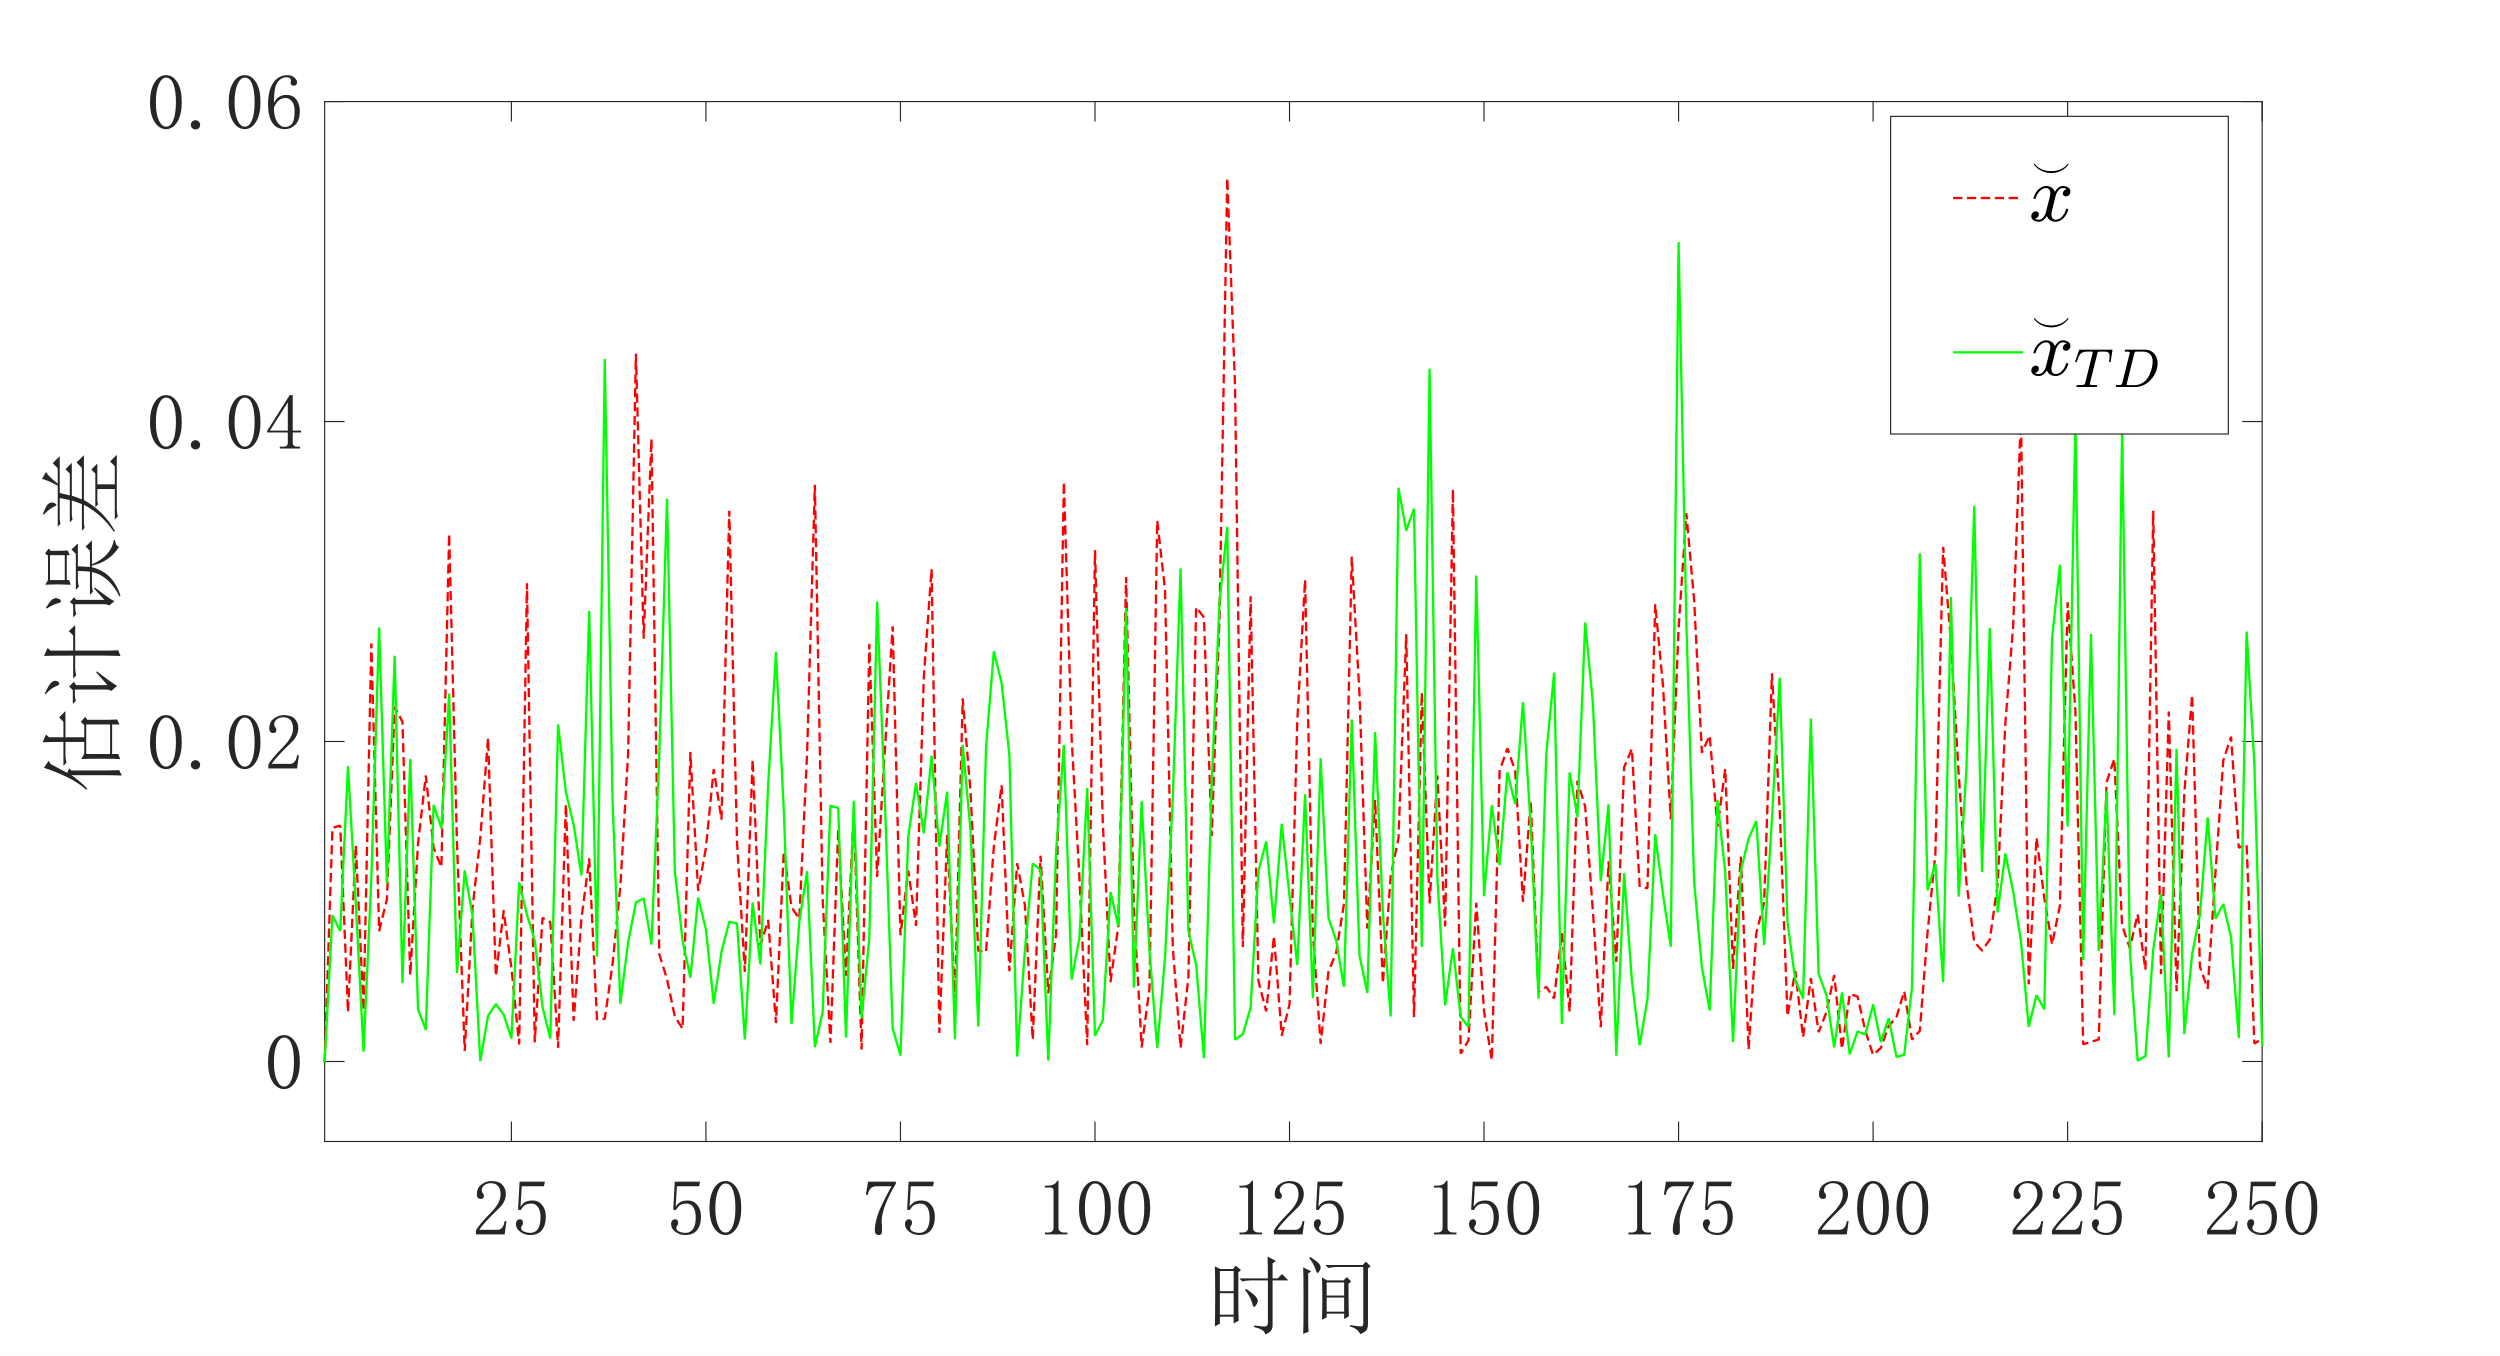 <?xml version="1.0"?>
<!DOCTYPE svg PUBLIC '-//W3C//DTD SVG 1.0//EN'
          'http://www.w3.org/TR/2001/REC-SVG-20010904/DTD/svg10.dtd'>
<svg xmlns:xlink="http://www.w3.org/1999/xlink" style="fill-opacity:1; color-rendering:auto; color-interpolation:auto; text-rendering:auto; stroke:black; stroke-linecap:square; stroke-miterlimit:10; shape-rendering:auto; stroke-opacity:1; fill:black; stroke-dasharray:none; font-weight:normal; stroke-width:1; font-family:'Dialog'; font-style:normal; stroke-linejoin:miter; font-size:12px; stroke-dashoffset:0; image-rendering:auto;" width="2880" height="1562" xmlns="http://www.w3.org/2000/svg"
><rect width="100%" height="100%" fill="#333333" stroke="none"/><!--Generated by the Batik Graphics2D SVG Generator--><defs id="genericDefs"
  /><g
  ><defs id="defs1"
    ><clipPath clipPathUnits="userSpaceOnUse" id="clipPath1"
      ><path d="M0 0 L2880 0 L2880 1562 L0 1562 L0 0 Z"
      /></clipPath
    ></defs
    ><g style="fill:white; stroke:white;"
    ><rect x="0" y="0" width="2880" style="clip-path:url(#clipPath1); stroke:none;" height="1562"
    /></g
    ><g style="fill:white; text-rendering:optimizeSpeed; color-rendering:optimizeSpeed; image-rendering:optimizeSpeed; shape-rendering:crispEdges; stroke:white; color-interpolation:sRGB;"
    ><rect x="0" width="2880" height="1562" y="0" style="stroke:none;"
      /><path style="stroke:none;" d="M374 1315 L2606 1315 L2606 117 L374 117 Z"
    /></g
    ><g style="fill:rgb(38,38,38); text-rendering:geometricPrecision; image-rendering:optimizeQuality; color-rendering:optimizeQuality; stroke-linejoin:round; stroke:rgb(38,38,38); color-interpolation:linearRGB; stroke-width:1.333;"
    ><line y2="1315" style="fill:none;" x1="374" x2="2606" y1="1315"
      /><line y2="117" style="fill:none;" x1="374" x2="2606" y1="117"
      /><line y2="1292.68" style="fill:none;" x1="589.133" x2="589.133" y1="1315"
      /><line y2="1292.68" style="fill:none;" x1="813.229" x2="813.229" y1="1315"
      /><line y2="1292.68" style="fill:none;" x1="1037.325" x2="1037.325" y1="1315"
      /><line y2="1292.68" style="fill:none;" x1="1261.422" x2="1261.422" y1="1315"
      /><line y2="1292.68" style="fill:none;" x1="1485.518" x2="1485.518" y1="1315"
      /><line y2="1292.68" style="fill:none;" x1="1709.614" x2="1709.614" y1="1315"
      /><line y2="1292.68" style="fill:none;" x1="1933.711" x2="1933.711" y1="1315"
      /><line y2="1292.68" style="fill:none;" x1="2157.807" x2="2157.807" y1="1315"
      /><line y2="1292.68" style="fill:none;" x1="2381.904" x2="2381.904" y1="1315"
      /><line y2="1292.68" style="fill:none;" x1="2606" x2="2606" y1="1315"
      /><line y2="139.32" style="fill:none;" x1="589.133" x2="589.133" y1="117"
      /><line y2="139.32" style="fill:none;" x1="813.229" x2="813.229" y1="117"
      /><line y2="139.32" style="fill:none;" x1="1037.325" x2="1037.325" y1="117"
      /><line y2="139.32" style="fill:none;" x1="1261.422" x2="1261.422" y1="117"
      /><line y2="139.32" style="fill:none;" x1="1485.518" x2="1485.518" y1="117"
      /><line y2="139.32" style="fill:none;" x1="1709.614" x2="1709.614" y1="117"
      /><line y2="139.32" style="fill:none;" x1="1933.711" x2="1933.711" y1="117"
      /><line y2="139.32" style="fill:none;" x1="2157.807" x2="2157.807" y1="117"
      /><line y2="139.32" style="fill:none;" x1="2381.904" x2="2381.904" y1="117"
      /><line y2="139.32" style="fill:none;" x1="2606" x2="2606" y1="117"
    /></g
    ><g transform="translate(589.133,1338.467)" style="font-size:90.667px; fill:rgb(38,38,38); text-rendering:geometricPrecision; image-rendering:optimizeQuality; color-rendering:optimizeQuality; font-family:'宋体'; stroke:rgb(38,38,38); color-interpolation:linearRGB;"
    ><path style="stroke:none;" d="M-12.438 37.719 Q-12.438 31.328 -15.281 27.945 Q-18.125 24.562 -23.812 24.562 Q-28.078 24.562 -31.102 26.875 Q-34.125 29.188 -34.125 32.75 Q-34.125 34.875 -32.703 36.297 Q-31.641 37.719 -31.641 39.141 Q-31.641 40.922 -32.523 41.812 Q-33.406 42.703 -35.188 42.703 Q-37.328 42.703 -38.57 41.453 Q-39.812 40.203 -39.812 37.359 Q-39.812 29.906 -34.477 25.992 Q-29.141 22.078 -23.109 22.078 Q-14.578 22.078 -10.484 26.344 Q-6.391 30.609 -6.391 37.016 Q-6.391 41.281 -8.352 45.547 Q-10.312 49.812 -14.578 53.719 Q-24.875 63.672 -30.391 69.891 Q-35.906 76.109 -36.969 78.25 L-16 78.25 Q-12.797 78.25 -10.664 75.758 Q-8.531 73.266 -7.812 68.297 L-5.688 68.297 L-7.812 83.578 L-40.875 83.578 L-40.875 78.953 Q-39.094 75.75 -35.008 70.773 Q-30.922 65.797 -24.172 59.047 Q-18.125 53 -15.281 47.672 Q-12.438 42.344 -12.438 37.719 ZM24.363 44.469 Q31.113 44.469 35.379 49.625 Q39.645 54.781 39.645 63.312 Q39.645 72.906 35.199 78.594 Q30.754 84.281 21.52 84.281 Q15.113 84.281 10.137 80.555 Q5.16 76.828 5.16 71.484 Q5.16 69.359 6.41 67.758 Q7.66 66.156 9.785 66.156 Q11.926 66.156 12.637 67.578 Q13.348 69 13.348 70.062 Q13.348 72.203 12.27 73.266 Q11.207 74.688 11.207 76.109 Q11.207 78.953 14.582 80.375 Q17.957 81.797 21.879 81.797 Q27.566 81.797 30.582 77.18 Q33.598 72.562 33.598 64.031 Q33.598 56.922 30.934 52.477 Q28.27 48.031 22.941 48.031 Q19.035 48.031 16.191 49.453 Q13.348 50.875 10.848 55.5 L7.66 55.141 L9.426 22.797 L38.582 22.797 L37.52 28.125 L11.926 28.125 L10.504 51.578 Q14.051 46.609 17.426 45.539 Q20.801 44.469 24.363 44.469 Z"
    /></g
    ><g transform="translate(813.229,1338.467)" style="font-size:90.667px; fill:rgb(38,38,38); text-rendering:geometricPrecision; image-rendering:optimizeQuality; color-rendering:optimizeQuality; font-family:'宋体'; stroke:rgb(38,38,38); color-interpolation:linearRGB;"
    ><path style="stroke:none;" d="M-20.969 44.469 Q-14.219 44.469 -9.953 49.625 Q-5.688 54.781 -5.688 63.312 Q-5.688 72.906 -10.133 78.594 Q-14.578 84.281 -23.812 84.281 Q-30.219 84.281 -35.195 80.555 Q-40.172 76.828 -40.172 71.484 Q-40.172 69.359 -38.922 67.758 Q-37.672 66.156 -35.547 66.156 Q-33.406 66.156 -32.695 67.578 Q-31.984 69 -31.984 70.062 Q-31.984 72.203 -33.062 73.266 Q-34.125 74.688 -34.125 76.109 Q-34.125 78.953 -30.75 80.375 Q-27.375 81.797 -23.453 81.797 Q-17.766 81.797 -14.75 77.18 Q-11.734 72.562 -11.734 64.031 Q-11.734 56.922 -14.398 52.477 Q-17.062 48.031 -22.391 48.031 Q-26.297 48.031 -29.141 49.453 Q-31.984 50.875 -34.484 55.5 L-37.672 55.141 L-35.906 22.797 L-6.75 22.797 L-7.812 28.125 L-33.406 28.125 L-34.828 51.578 Q-31.281 46.609 -27.906 45.539 Q-24.531 44.469 -20.969 44.469 ZM22.582 24.922 Q17.613 24.922 14.23 32.562 Q10.848 40.203 10.848 53 Q10.848 66.516 14.23 73.977 Q17.613 81.438 22.582 81.438 Q27.91 81.438 30.934 73.977 Q33.957 66.516 33.957 53 Q33.957 40.203 31.113 32.562 Q28.27 24.922 22.582 24.922 ZM22.582 84.281 Q14.77 84.281 9.434 76.109 Q4.098 67.938 4.098 53 Q4.098 39.141 9.254 30.609 Q14.41 22.078 22.582 22.078 Q30.41 22.078 35.559 30.258 Q40.707 38.438 40.707 53 Q40.707 67.578 35.559 75.93 Q30.41 84.281 22.582 84.281 Z"
    /></g
    ><g transform="translate(1037.325,1338.467)" style="font-size:90.667px; fill:rgb(38,38,38); text-rendering:geometricPrecision; image-rendering:optimizeQuality; color-rendering:optimizeQuality; font-family:'宋体'; stroke:rgb(38,38,38); color-interpolation:linearRGB;"
    ><path style="stroke:none;" d="M-5.328 25.281 Q-12.797 37.359 -17.242 48.914 Q-21.688 60.469 -21.688 69 Q-21.688 70.422 -21.328 72.906 Q-21.328 75.75 -21.328 79.312 Q-21.328 82.156 -22.219 83.219 Q-23.109 84.281 -25.234 84.281 Q-27.016 84.281 -28.258 83.039 Q-29.5 81.797 -29.5 78.594 Q-29.5 71.844 -26.477 61.891 Q-23.453 51.938 -10.312 28.125 L-28.078 28.125 Q-31.984 28.125 -34.297 30.609 Q-36.609 33.094 -37.672 38.078 L-39.812 37.719 L-37.328 22.797 L-5.328 22.797 L-5.328 25.281 ZM24.363 44.469 Q31.113 44.469 35.379 49.625 Q39.645 54.781 39.645 63.312 Q39.645 72.906 35.199 78.594 Q30.754 84.281 21.52 84.281 Q15.113 84.281 10.137 80.555 Q5.16 76.828 5.16 71.484 Q5.16 69.359 6.41 67.758 Q7.66 66.156 9.785 66.156 Q11.926 66.156 12.637 67.578 Q13.348 69 13.348 70.062 Q13.348 72.203 12.27 73.266 Q11.207 74.688 11.207 76.109 Q11.207 78.953 14.582 80.375 Q17.957 81.797 21.879 81.797 Q27.566 81.797 30.582 77.18 Q33.598 72.562 33.598 64.031 Q33.598 56.922 30.934 52.477 Q28.27 48.031 22.941 48.031 Q19.035 48.031 16.191 49.453 Q13.348 50.875 10.848 55.5 L7.66 55.141 L9.426 22.797 L38.582 22.797 L37.52 28.125 L11.926 28.125 L10.504 51.578 Q14.051 46.609 17.426 45.539 Q20.801 44.469 24.363 44.469 Z"
    /></g
    ><g transform="translate(1261.422,1338.467)" style="font-size:90.667px; fill:rgb(38,38,38); text-rendering:geometricPrecision; image-rendering:optimizeQuality; color-rendering:optimizeQuality; font-family:'宋体'; stroke:rgb(38,38,38); color-interpolation:linearRGB;"
    ><path style="stroke:none;" d="M-42.047 21.719 L-42.047 75.75 Q-42.047 78.594 -40.273 80.016 Q-38.5 81.438 -35.297 81.438 L-31.734 81.438 L-31.734 83.578 L-57.688 83.578 L-57.688 81.438 L-54.484 81.438 Q-50.938 81.438 -49.336 80.016 Q-47.734 78.594 -47.734 75.75 L-47.734 32.75 Q-47.734 31.328 -48.625 30.438 Q-49.516 29.547 -51.297 29.547 L-57.688 29.547 L-57.688 27.406 L-54.484 27.406 Q-50.219 27.406 -47.555 25.984 Q-44.891 24.562 -43.469 21.719 L-42.047 21.719 ZM0.082 24.922 Q-4.887 24.922 -8.27 32.562 Q-11.652 40.203 -11.652 53 Q-11.652 66.516 -8.27 73.977 Q-4.887 81.438 0.082 81.438 Q5.41 81.438 8.434 73.977 Q11.457 66.516 11.457 53 Q11.457 40.203 8.613 32.562 Q5.769 24.922 0.082 24.922 ZM0.082 84.281 Q-7.731 84.281 -13.066 76.109 Q-18.402 67.938 -18.402 53 Q-18.402 39.141 -13.246 30.609 Q-8.09 22.078 0.082 22.078 Q7.91 22.078 13.059 30.258 Q18.207 38.438 18.207 53 Q18.207 67.578 13.059 75.93 Q7.91 84.281 0.082 84.281 ZM45.414 24.922 Q40.445 24.922 37.062 32.562 Q33.68 40.203 33.68 53 Q33.68 66.516 37.062 73.977 Q40.445 81.438 45.414 81.438 Q50.742 81.438 53.766 73.977 Q56.789 66.516 56.789 53 Q56.789 40.203 53.945 32.562 Q51.102 24.922 45.414 24.922 ZM45.414 84.281 Q37.602 84.281 32.266 76.109 Q26.93 67.938 26.93 53 Q26.93 39.141 32.086 30.609 Q37.242 22.078 45.414 22.078 Q53.242 22.078 58.391 30.258 Q63.539 38.438 63.539 53 Q63.539 67.578 58.391 75.93 Q53.242 84.281 45.414 84.281 Z"
    /></g
    ><g transform="translate(1485.518,1338.467)" style="font-size:90.667px; fill:rgb(38,38,38); text-rendering:geometricPrecision; image-rendering:optimizeQuality; color-rendering:optimizeQuality; font-family:'宋体'; stroke:rgb(38,38,38); color-interpolation:linearRGB;"
    ><path style="stroke:none;" d="M-42.047 21.719 L-42.047 75.75 Q-42.047 78.594 -40.273 80.016 Q-38.5 81.438 -35.297 81.438 L-31.734 81.438 L-31.734 83.578 L-57.688 83.578 L-57.688 81.438 L-54.484 81.438 Q-50.938 81.438 -49.336 80.016 Q-47.734 78.594 -47.734 75.75 L-47.734 32.75 Q-47.734 31.328 -48.625 30.438 Q-49.516 29.547 -51.297 29.547 L-57.688 29.547 L-57.688 27.406 L-54.484 27.406 Q-50.219 27.406 -47.555 25.984 Q-44.891 24.562 -43.469 21.719 L-42.047 21.719 ZM10.395 37.719 Q10.395 31.328 7.551 27.945 Q4.707 24.562 -0.981 24.562 Q-5.246 24.562 -8.27 26.875 Q-11.293 29.188 -11.293 32.75 Q-11.293 34.875 -9.871 36.297 Q-8.809 37.719 -8.809 39.141 Q-8.809 40.922 -9.691 41.812 Q-10.574 42.703 -12.355 42.703 Q-14.496 42.703 -15.738 41.453 Q-16.98 40.203 -16.98 37.359 Q-16.98 29.906 -11.645 25.992 Q-6.309 22.078 -0.277 22.078 Q8.254 22.078 12.348 26.344 Q16.441 30.609 16.441 37.016 Q16.441 41.281 14.48 45.547 Q12.52 49.812 8.254 53.719 Q-2.043 63.672 -7.559 69.891 Q-13.074 76.109 -14.137 78.25 L6.832 78.25 Q10.035 78.25 12.168 75.758 Q14.301 73.266 15.02 68.297 L17.145 68.297 L15.02 83.578 L-18.043 83.578 L-18.043 78.953 Q-16.262 75.75 -12.176 70.773 Q-8.09 65.797 -1.34 59.047 Q4.707 53 7.551 47.672 Q10.395 42.344 10.395 37.719 ZM47.195 44.469 Q53.945 44.469 58.211 49.625 Q62.477 54.781 62.477 63.312 Q62.477 72.906 58.031 78.594 Q53.586 84.281 44.352 84.281 Q37.945 84.281 32.969 80.555 Q27.992 76.828 27.992 71.484 Q27.992 69.359 29.242 67.758 Q30.492 66.156 32.617 66.156 Q34.758 66.156 35.469 67.578 Q36.18 69 36.18 70.062 Q36.18 72.203 35.102 73.266 Q34.039 74.688 34.039 76.109 Q34.039 78.953 37.414 80.375 Q40.789 81.797 44.711 81.797 Q50.398 81.797 53.414 77.18 Q56.43 72.562 56.43 64.031 Q56.43 56.922 53.766 52.477 Q51.102 48.031 45.773 48.031 Q41.867 48.031 39.023 49.453 Q36.18 50.875 33.68 55.5 L30.492 55.141 L32.258 22.797 L61.414 22.797 L60.352 28.125 L34.758 28.125 L33.336 51.578 Q36.883 46.609 40.258 45.539 Q43.633 44.469 47.195 44.469 Z"
    /></g
    ><g transform="translate(1709.614,1338.467)" style="font-size:90.667px; fill:rgb(38,38,38); text-rendering:geometricPrecision; image-rendering:optimizeQuality; color-rendering:optimizeQuality; font-family:'宋体'; stroke:rgb(38,38,38); color-interpolation:linearRGB;"
    ><path style="stroke:none;" d="M-42.047 21.719 L-42.047 75.75 Q-42.047 78.594 -40.273 80.016 Q-38.5 81.438 -35.297 81.438 L-31.734 81.438 L-31.734 83.578 L-57.688 83.578 L-57.688 81.438 L-54.484 81.438 Q-50.938 81.438 -49.336 80.016 Q-47.734 78.594 -47.734 75.75 L-47.734 32.75 Q-47.734 31.328 -48.625 30.438 Q-49.516 29.547 -51.297 29.547 L-57.688 29.547 L-57.688 27.406 L-54.484 27.406 Q-50.219 27.406 -47.555 25.984 Q-44.891 24.562 -43.469 21.719 L-42.047 21.719 ZM1.863 44.469 Q8.613 44.469 12.879 49.625 Q17.145 54.781 17.145 63.312 Q17.145 72.906 12.699 78.594 Q8.254 84.281 -0.981 84.281 Q-7.387 84.281 -12.363 80.555 Q-17.34 76.828 -17.34 71.484 Q-17.34 69.359 -16.09 67.758 Q-14.84 66.156 -12.715 66.156 Q-10.574 66.156 -9.863 67.578 Q-9.152 69 -9.152 70.062 Q-9.152 72.203 -10.23 73.266 Q-11.293 74.688 -11.293 76.109 Q-11.293 78.953 -7.918 80.375 Q-4.543 81.797 -0.621 81.797 Q5.066 81.797 8.082 77.18 Q11.098 72.562 11.098 64.031 Q11.098 56.922 8.434 52.477 Q5.769 48.031 0.441 48.031 Q-3.465 48.031 -6.309 49.453 Q-9.152 50.875 -11.652 55.5 L-14.84 55.141 L-13.074 22.797 L16.082 22.797 L15.02 28.125 L-10.574 28.125 L-11.996 51.578 Q-8.449 46.609 -5.074 45.539 Q-1.699 44.469 1.863 44.469 ZM45.414 24.922 Q40.445 24.922 37.062 32.562 Q33.68 40.203 33.68 53 Q33.68 66.516 37.062 73.977 Q40.445 81.438 45.414 81.438 Q50.742 81.438 53.766 73.977 Q56.789 66.516 56.789 53 Q56.789 40.203 53.945 32.562 Q51.102 24.922 45.414 24.922 ZM45.414 84.281 Q37.602 84.281 32.266 76.109 Q26.93 67.938 26.93 53 Q26.93 39.141 32.086 30.609 Q37.242 22.078 45.414 22.078 Q53.242 22.078 58.391 30.258 Q63.539 38.438 63.539 53 Q63.539 67.578 58.391 75.93 Q53.242 84.281 45.414 84.281 Z"
    /></g
    ><g transform="translate(1933.711,1338.467)" style="font-size:90.667px; fill:rgb(38,38,38); text-rendering:geometricPrecision; image-rendering:optimizeQuality; color-rendering:optimizeQuality; font-family:'宋体'; stroke:rgb(38,38,38); color-interpolation:linearRGB;"
    ><path style="stroke:none;" d="M-42.047 21.719 L-42.047 75.75 Q-42.047 78.594 -40.273 80.016 Q-38.5 81.438 -35.297 81.438 L-31.734 81.438 L-31.734 83.578 L-57.688 83.578 L-57.688 81.438 L-54.484 81.438 Q-50.938 81.438 -49.336 80.016 Q-47.734 78.594 -47.734 75.75 L-47.734 32.75 Q-47.734 31.328 -48.625 30.438 Q-49.516 29.547 -51.297 29.547 L-57.688 29.547 L-57.688 27.406 L-54.484 27.406 Q-50.219 27.406 -47.555 25.984 Q-44.891 24.562 -43.469 21.719 L-42.047 21.719 ZM17.504 25.281 Q10.035 37.359 5.59 48.914 Q1.145 60.469 1.145 69 Q1.145 70.422 1.504 72.906 Q1.504 75.75 1.504 79.312 Q1.504 82.156 0.613 83.219 Q-0.277 84.281 -2.402 84.281 Q-4.184 84.281 -5.426 83.039 Q-6.668 81.797 -6.668 78.594 Q-6.668 71.844 -3.644 61.891 Q-0.621 51.938 12.52 28.125 L-5.246 28.125 Q-9.152 28.125 -11.465 30.609 Q-13.777 33.094 -14.84 38.078 L-16.98 37.719 L-14.496 22.797 L17.504 22.797 L17.504 25.281 ZM47.195 44.469 Q53.945 44.469 58.211 49.625 Q62.477 54.781 62.477 63.312 Q62.477 72.906 58.031 78.594 Q53.586 84.281 44.352 84.281 Q37.945 84.281 32.969 80.555 Q27.992 76.828 27.992 71.484 Q27.992 69.359 29.242 67.758 Q30.492 66.156 32.617 66.156 Q34.758 66.156 35.469 67.578 Q36.18 69 36.18 70.062 Q36.18 72.203 35.102 73.266 Q34.039 74.688 34.039 76.109 Q34.039 78.953 37.414 80.375 Q40.789 81.797 44.711 81.797 Q50.398 81.797 53.414 77.18 Q56.43 72.562 56.43 64.031 Q56.43 56.922 53.766 52.477 Q51.102 48.031 45.773 48.031 Q41.867 48.031 39.023 49.453 Q36.18 50.875 33.68 55.5 L30.492 55.141 L32.258 22.797 L61.414 22.797 L60.352 28.125 L34.758 28.125 L33.336 51.578 Q36.883 46.609 40.258 45.539 Q43.633 44.469 47.195 44.469 Z"
    /></g
    ><g transform="translate(2157.807,1338.467)" style="font-size:90.667px; fill:rgb(38,38,38); text-rendering:geometricPrecision; image-rendering:optimizeQuality; color-rendering:optimizeQuality; font-family:'宋体'; stroke:rgb(38,38,38); color-interpolation:linearRGB;"
    ><path style="stroke:none;" d="M-34.938 37.719 Q-34.938 31.328 -37.781 27.945 Q-40.625 24.562 -46.312 24.562 Q-50.578 24.562 -53.602 26.875 Q-56.625 29.188 -56.625 32.75 Q-56.625 34.875 -55.203 36.297 Q-54.141 37.719 -54.141 39.141 Q-54.141 40.922 -55.023 41.812 Q-55.906 42.703 -57.688 42.703 Q-59.828 42.703 -61.07 41.453 Q-62.312 40.203 -62.312 37.359 Q-62.312 29.906 -56.977 25.992 Q-51.641 22.078 -45.609 22.078 Q-37.078 22.078 -32.984 26.344 Q-28.891 30.609 -28.891 37.016 Q-28.891 41.281 -30.852 45.547 Q-32.812 49.812 -37.078 53.719 Q-47.375 63.672 -52.891 69.891 Q-58.406 76.109 -59.469 78.25 L-38.5 78.25 Q-35.297 78.25 -33.164 75.758 Q-31.031 73.266 -30.312 68.297 L-28.188 68.297 L-30.312 83.578 L-63.375 83.578 L-63.375 78.953 Q-61.594 75.75 -57.508 70.773 Q-53.422 65.797 -46.672 59.047 Q-40.625 53 -37.781 47.672 Q-34.938 42.344 -34.938 37.719 ZM0.082 24.922 Q-4.887 24.922 -8.27 32.562 Q-11.652 40.203 -11.652 53 Q-11.652 66.516 -8.27 73.977 Q-4.887 81.438 0.082 81.438 Q5.41 81.438 8.434 73.977 Q11.457 66.516 11.457 53 Q11.457 40.203 8.613 32.562 Q5.769 24.922 0.082 24.922 ZM0.082 84.281 Q-7.731 84.281 -13.066 76.109 Q-18.402 67.938 -18.402 53 Q-18.402 39.141 -13.246 30.609 Q-8.09 22.078 0.082 22.078 Q7.91 22.078 13.059 30.258 Q18.207 38.438 18.207 53 Q18.207 67.578 13.059 75.93 Q7.91 84.281 0.082 84.281 ZM45.414 24.922 Q40.445 24.922 37.062 32.562 Q33.68 40.203 33.68 53 Q33.68 66.516 37.062 73.977 Q40.445 81.438 45.414 81.438 Q50.742 81.438 53.766 73.977 Q56.789 66.516 56.789 53 Q56.789 40.203 53.945 32.562 Q51.102 24.922 45.414 24.922 ZM45.414 84.281 Q37.602 84.281 32.266 76.109 Q26.93 67.938 26.93 53 Q26.93 39.141 32.086 30.609 Q37.242 22.078 45.414 22.078 Q53.242 22.078 58.391 30.258 Q63.539 38.438 63.539 53 Q63.539 67.578 58.391 75.93 Q53.242 84.281 45.414 84.281 Z"
    /></g
    ><g transform="translate(2381.904,1338.467)" style="font-size:90.667px; fill:rgb(38,38,38); text-rendering:geometricPrecision; image-rendering:optimizeQuality; color-rendering:optimizeQuality; font-family:'宋体'; stroke:rgb(38,38,38); color-interpolation:linearRGB;"
    ><path style="stroke:none;" d="M-34.938 37.719 Q-34.938 31.328 -37.781 27.945 Q-40.625 24.562 -46.312 24.562 Q-50.578 24.562 -53.602 26.875 Q-56.625 29.188 -56.625 32.75 Q-56.625 34.875 -55.203 36.297 Q-54.141 37.719 -54.141 39.141 Q-54.141 40.922 -55.023 41.812 Q-55.906 42.703 -57.688 42.703 Q-59.828 42.703 -61.07 41.453 Q-62.312 40.203 -62.312 37.359 Q-62.312 29.906 -56.977 25.992 Q-51.641 22.078 -45.609 22.078 Q-37.078 22.078 -32.984 26.344 Q-28.891 30.609 -28.891 37.016 Q-28.891 41.281 -30.852 45.547 Q-32.812 49.812 -37.078 53.719 Q-47.375 63.672 -52.891 69.891 Q-58.406 76.109 -59.469 78.25 L-38.5 78.25 Q-35.297 78.25 -33.164 75.758 Q-31.031 73.266 -30.312 68.297 L-28.188 68.297 L-30.312 83.578 L-63.375 83.578 L-63.375 78.953 Q-61.594 75.75 -57.508 70.773 Q-53.422 65.797 -46.672 59.047 Q-40.625 53 -37.781 47.672 Q-34.938 42.344 -34.938 37.719 ZM10.395 37.719 Q10.395 31.328 7.551 27.945 Q4.707 24.562 -0.981 24.562 Q-5.246 24.562 -8.27 26.875 Q-11.293 29.188 -11.293 32.75 Q-11.293 34.875 -9.871 36.297 Q-8.809 37.719 -8.809 39.141 Q-8.809 40.922 -9.691 41.812 Q-10.574 42.703 -12.355 42.703 Q-14.496 42.703 -15.738 41.453 Q-16.98 40.203 -16.98 37.359 Q-16.98 29.906 -11.645 25.992 Q-6.309 22.078 -0.277 22.078 Q8.254 22.078 12.348 26.344 Q16.441 30.609 16.441 37.016 Q16.441 41.281 14.48 45.547 Q12.52 49.812 8.254 53.719 Q-2.043 63.672 -7.559 69.891 Q-13.074 76.109 -14.137 78.25 L6.832 78.25 Q10.035 78.25 12.168 75.758 Q14.301 73.266 15.02 68.297 L17.145 68.297 L15.02 83.578 L-18.043 83.578 L-18.043 78.953 Q-16.262 75.75 -12.176 70.773 Q-8.09 65.797 -1.34 59.047 Q4.707 53 7.551 47.672 Q10.395 42.344 10.395 37.719 ZM47.195 44.469 Q53.945 44.469 58.211 49.625 Q62.477 54.781 62.477 63.312 Q62.477 72.906 58.031 78.594 Q53.586 84.281 44.352 84.281 Q37.945 84.281 32.969 80.555 Q27.992 76.828 27.992 71.484 Q27.992 69.359 29.242 67.758 Q30.492 66.156 32.617 66.156 Q34.758 66.156 35.469 67.578 Q36.18 69 36.18 70.062 Q36.18 72.203 35.102 73.266 Q34.039 74.688 34.039 76.109 Q34.039 78.953 37.414 80.375 Q40.789 81.797 44.711 81.797 Q50.398 81.797 53.414 77.18 Q56.43 72.562 56.43 64.031 Q56.43 56.922 53.766 52.477 Q51.102 48.031 45.773 48.031 Q41.867 48.031 39.023 49.453 Q36.18 50.875 33.68 55.5 L30.492 55.141 L32.258 22.797 L61.414 22.797 L60.352 28.125 L34.758 28.125 L33.336 51.578 Q36.883 46.609 40.258 45.539 Q43.633 44.469 47.195 44.469 Z"
    /></g
    ><g transform="translate(2606,1338.467)" style="font-size:90.667px; fill:rgb(38,38,38); text-rendering:geometricPrecision; image-rendering:optimizeQuality; color-rendering:optimizeQuality; font-family:'宋体'; stroke:rgb(38,38,38); color-interpolation:linearRGB;"
    ><path style="stroke:none;" d="M-34.938 37.719 Q-34.938 31.328 -37.781 27.945 Q-40.625 24.562 -46.312 24.562 Q-50.578 24.562 -53.602 26.875 Q-56.625 29.188 -56.625 32.75 Q-56.625 34.875 -55.203 36.297 Q-54.141 37.719 -54.141 39.141 Q-54.141 40.922 -55.023 41.812 Q-55.906 42.703 -57.688 42.703 Q-59.828 42.703 -61.07 41.453 Q-62.312 40.203 -62.312 37.359 Q-62.312 29.906 -56.977 25.992 Q-51.641 22.078 -45.609 22.078 Q-37.078 22.078 -32.984 26.344 Q-28.891 30.609 -28.891 37.016 Q-28.891 41.281 -30.852 45.547 Q-32.812 49.812 -37.078 53.719 Q-47.375 63.672 -52.891 69.891 Q-58.406 76.109 -59.469 78.25 L-38.5 78.25 Q-35.297 78.25 -33.164 75.758 Q-31.031 73.266 -30.312 68.297 L-28.188 68.297 L-30.312 83.578 L-63.375 83.578 L-63.375 78.953 Q-61.594 75.75 -57.508 70.773 Q-53.422 65.797 -46.672 59.047 Q-40.625 53 -37.781 47.672 Q-34.938 42.344 -34.938 37.719 ZM1.863 44.469 Q8.613 44.469 12.879 49.625 Q17.145 54.781 17.145 63.312 Q17.145 72.906 12.699 78.594 Q8.254 84.281 -0.981 84.281 Q-7.387 84.281 -12.363 80.555 Q-17.34 76.828 -17.34 71.484 Q-17.34 69.359 -16.09 67.758 Q-14.84 66.156 -12.715 66.156 Q-10.574 66.156 -9.863 67.578 Q-9.152 69 -9.152 70.062 Q-9.152 72.203 -10.23 73.266 Q-11.293 74.688 -11.293 76.109 Q-11.293 78.953 -7.918 80.375 Q-4.543 81.797 -0.621 81.797 Q5.066 81.797 8.082 77.18 Q11.098 72.562 11.098 64.031 Q11.098 56.922 8.434 52.477 Q5.769 48.031 0.441 48.031 Q-3.465 48.031 -6.309 49.453 Q-9.152 50.875 -11.652 55.5 L-14.84 55.141 L-13.074 22.797 L16.082 22.797 L15.02 28.125 L-10.574 28.125 L-11.996 51.578 Q-8.449 46.609 -5.074 45.539 Q-1.699 44.469 1.863 44.469 ZM45.414 24.922 Q40.445 24.922 37.062 32.562 Q33.68 40.203 33.68 53 Q33.68 66.516 37.062 73.977 Q40.445 81.438 45.414 81.438 Q50.742 81.438 53.766 73.977 Q56.789 66.516 56.789 53 Q56.789 40.203 53.945 32.562 Q51.102 24.922 45.414 24.922 ZM45.414 84.281 Q37.602 84.281 32.266 76.109 Q26.93 67.938 26.93 53 Q26.93 39.141 32.086 30.609 Q37.242 22.078 45.414 22.078 Q53.242 22.078 58.391 30.258 Q63.539 38.438 63.539 53 Q63.539 67.578 58.391 75.93 Q53.242 84.281 45.414 84.281 Z"
    /></g
    ><g transform="translate(1490.001,1436.43)" style="font-size:98.667px; fill:rgb(38,38,38); text-rendering:geometricPrecision; image-rendering:optimizeQuality; color-rendering:optimizeQuality; font-family:'宋体'; stroke:rgb(38,38,38); color-interpolation:linearRGB;"
    ><path style="stroke:none;" d="M-29.391 36.312 Q-29.391 21.234 -29.781 11.172 L-20.109 16.203 L-23.969 18.906 L-23.969 36.312 L-18.172 36.312 L-13.141 31.281 L-5.797 38.625 L-23.969 38.625 L-23.969 90.453 Q-23.969 97.797 -32.484 100.891 Q-32.875 95.094 -45.25 92.391 L-45.25 90.453 Q-34.797 92 -32.094 91.609 Q-29.391 91.219 -29.391 86.969 L-29.391 38.625 L-49.5 38.625 Q-54.531 38.625 -58.781 39.797 L-62.266 36.312 L-29.391 36.312 ZM-54.531 48.297 Q-44.469 55.266 -42.727 57.969 Q-40.984 60.672 -40.984 62.219 Q-40.984 64.156 -42.727 66.672 Q-44.469 69.188 -45.25 69.188 Q-46.406 69.188 -47.562 64.547 Q-49.5 57.578 -55.688 49.453 L-54.531 48.297 ZM-84.688 27.797 L-84.688 51 L-68.828 51 L-68.828 27.797 L-84.688 27.797 ZM-84.688 53.328 L-84.688 78.078 L-68.828 78.078 L-68.828 53.328 L-84.688 53.328 ZM-63.422 61.062 Q-63.422 79.625 -63.031 85.031 L-68.828 88.125 L-68.828 80.391 L-84.688 80.391 L-84.688 88.516 L-90.484 91.609 Q-90.109 79.234 -90.109 54.484 Q-90.109 29.734 -90.484 22.391 L-84.297 25.484 L-69.609 25.484 L-66.516 21.609 L-60.328 26.641 L-63.422 29.344 L-63.422 61.062 ZM32.93 83.875 Q33.305 71.5 33.305 59.32 Q33.305 47.141 32.93 35.156 L38.727 38.625 L57.68 38.625 L61.539 34.766 L66.57 39.797 L63.477 42.5 Q63.477 68.016 63.867 80.016 L58.445 83.109 L58.445 76.922 L38.336 76.922 L38.336 81.172 L32.93 83.875 ZM38.336 40.953 L38.336 56.031 L58.445 56.031 L58.445 40.953 L38.336 40.953 ZM38.336 58.359 L38.336 74.594 L58.445 74.594 L58.445 58.359 L38.336 58.359 ZM19.383 11.562 Q28.289 17.359 29.836 19.68 Q31.383 22 31.383 23.547 Q31.383 25.875 29.836 28 Q28.289 30.125 27.898 30.125 Q26.742 30.125 25.57 25.875 Q23.648 20.062 18.227 12.719 L19.383 11.562 ZM17.07 85.422 Q17.07 91.609 17.461 97.797 L11.273 100.125 Q11.648 94.328 11.648 61.836 Q11.648 29.344 11.273 23.547 L20.555 28.188 L17.07 30.516 L17.07 85.422 ZM65.023 90.062 Q77.398 92 78.945 91.422 Q80.492 90.844 80.492 88.125 L80.492 23.156 L49.555 23.156 Q44.523 23.156 40.273 24.328 L36.789 20.844 L79.711 20.844 L83.586 16.969 L88.992 22.391 L85.898 24.703 L85.898 88.516 Q85.898 93.547 84.164 95.867 Q82.43 98.188 77.008 100.516 Q73.914 93.938 65.023 91.609 L65.023 90.062 Z"
    /></g
    ><g style="fill:rgb(38,38,38); text-rendering:geometricPrecision; image-rendering:optimizeQuality; color-rendering:optimizeQuality; stroke-linejoin:round; stroke:rgb(38,38,38); color-interpolation:linearRGB; stroke-width:1.333;"
    ><line y2="117" style="fill:none;" x1="374" x2="374" y1="1315"
      /><line y2="117" style="fill:none;" x1="2606" x2="2606" y1="1315"
      /><line y2="1222.846" style="fill:none;" x1="374" x2="396.32" y1="1222.846"
      /><line y2="854.231" style="fill:none;" x1="374" x2="396.32" y1="854.231"
      /><line y2="485.615" style="fill:none;" x1="374" x2="396.32" y1="485.615"
      /><line y2="117" style="fill:none;" x1="374" x2="396.32" y1="117"
      /><line y2="1222.846" style="fill:none;" x1="2606" x2="2583.68" y1="1222.846"
      /><line y2="854.231" style="fill:none;" x1="2606" x2="2583.68" y1="854.231"
      /><line y2="485.615" style="fill:none;" x1="2606" x2="2583.68" y1="485.615"
      /><line y2="117" style="fill:none;" x1="2606" x2="2583.68" y1="117"
    /></g
    ><g transform="translate(350.533,1222.846)" style="font-size:90.667px; fill:rgb(38,38,38); text-rendering:geometricPrecision; image-rendering:optimizeQuality; color-rendering:optimizeQuality; font-family:'宋体'; stroke:rgb(38,38,38); color-interpolation:linearRGB;"
    ><path style="stroke:none;" d="M-23.25 -27.578 Q-28.219 -27.578 -31.602 -19.938 Q-34.984 -12.297 -34.984 0.5 Q-34.984 14.016 -31.602 21.477 Q-28.219 28.938 -23.25 28.938 Q-17.922 28.938 -14.898 21.477 Q-11.875 14.016 -11.875 0.5 Q-11.875 -12.297 -14.719 -19.938 Q-17.562 -27.578 -23.25 -27.578 ZM-23.25 31.781 Q-31.062 31.781 -36.398 23.609 Q-41.734 15.438 -41.734 0.5 Q-41.734 -13.359 -36.578 -21.891 Q-31.422 -30.422 -23.25 -30.422 Q-15.422 -30.422 -10.273 -22.242 Q-5.125 -14.062 -5.125 0.5 Q-5.125 15.078 -10.273 23.43 Q-15.422 31.781 -23.25 31.781 Z"
    /></g
    ><g transform="translate(350.533,854.231)" style="font-size:90.667px; fill:rgb(38,38,38); text-rendering:geometricPrecision; image-rendering:optimizeQuality; color-rendering:optimizeQuality; font-family:'宋体'; stroke:rgb(38,38,38); color-interpolation:linearRGB;"
    ><path style="stroke:none;" d="M-159.25 -27.578 Q-164.219 -27.578 -167.602 -19.938 Q-170.984 -12.297 -170.984 0.5 Q-170.984 14.016 -167.602 21.477 Q-164.219 28.938 -159.25 28.938 Q-153.922 28.938 -150.898 21.477 Q-147.875 14.016 -147.875 0.5 Q-147.875 -12.297 -150.719 -19.938 Q-153.562 -27.578 -159.25 -27.578 ZM-159.25 31.781 Q-167.062 31.781 -172.398 23.609 Q-177.734 15.438 -177.734 0.5 Q-177.734 -13.359 -172.578 -21.891 Q-167.422 -30.422 -159.25 -30.422 Q-151.422 -30.422 -146.273 -22.242 Q-141.125 -14.062 -141.125 0.5 Q-141.125 15.078 -146.273 23.43 Q-151.422 31.781 -159.25 31.781 ZM-125.293 32.141 Q-127.418 32.141 -129.019 30.719 Q-130.621 29.297 -130.621 26.812 Q-130.621 24.328 -129.019 22.906 Q-127.418 21.484 -125.293 21.484 Q-123.152 21.484 -121.559 23.078 Q-119.965 24.672 -119.965 26.812 Q-119.965 29.297 -121.559 30.719 Q-123.152 32.141 -125.293 32.141 ZM-68.586 -27.578 Q-73.555 -27.578 -76.938 -19.938 Q-80.32 -12.297 -80.32 0.5 Q-80.32 14.016 -76.938 21.477 Q-73.555 28.938 -68.586 28.938 Q-63.258 28.938 -60.234 21.477 Q-57.211 14.016 -57.211 0.5 Q-57.211 -12.297 -60.055 -19.938 Q-62.898 -27.578 -68.586 -27.578 ZM-68.586 31.781 Q-76.398 31.781 -81.734 23.609 Q-87.07 15.438 -87.07 0.5 Q-87.07 -13.359 -81.914 -21.891 Q-76.758 -30.422 -68.586 -30.422 Q-60.758 -30.422 -55.609 -22.242 Q-50.461 -14.062 -50.461 0.5 Q-50.461 15.078 -55.609 23.43 Q-60.758 31.781 -68.586 31.781 ZM-12.941 -14.781 Q-12.941 -21.172 -15.785 -24.555 Q-18.629 -27.938 -24.316 -27.938 Q-28.582 -27.938 -31.605 -25.625 Q-34.629 -23.312 -34.629 -19.75 Q-34.629 -17.625 -33.207 -16.203 Q-32.145 -14.781 -32.145 -13.359 Q-32.145 -11.578 -33.027 -10.688 Q-33.91 -9.797 -35.691 -9.797 Q-37.832 -9.797 -39.074 -11.047 Q-40.316 -12.297 -40.316 -15.141 Q-40.316 -22.594 -34.98 -26.508 Q-29.645 -30.422 -23.613 -30.422 Q-15.082 -30.422 -10.988 -26.156 Q-6.894 -21.891 -6.894 -15.484 Q-6.894 -11.219 -8.855 -6.953 Q-10.816 -2.688 -15.082 1.219 Q-25.379 11.172 -30.895 17.391 Q-36.41 23.609 -37.473 25.75 L-16.504 25.75 Q-13.301 25.75 -11.168 23.258 Q-9.035 20.766 -8.316 15.797 L-6.191 15.797 L-8.316 31.078 L-41.379 31.078 L-41.379 26.453 Q-39.598 23.25 -35.512 18.273 Q-31.426 13.297 -24.676 6.547 Q-18.629 0.5 -15.785 -4.828 Q-12.941 -10.156 -12.941 -14.781 Z"
    /></g
    ><g transform="translate(350.533,485.615)" style="font-size:90.667px; fill:rgb(38,38,38); text-rendering:geometricPrecision; image-rendering:optimizeQuality; color-rendering:optimizeQuality; font-family:'宋体'; stroke:rgb(38,38,38); color-interpolation:linearRGB;"
    ><path style="stroke:none;" d="M-159.25 -27.578 Q-164.219 -27.578 -167.602 -19.938 Q-170.984 -12.297 -170.984 0.5 Q-170.984 14.016 -167.602 21.477 Q-164.219 28.938 -159.25 28.938 Q-153.922 28.938 -150.898 21.477 Q-147.875 14.016 -147.875 0.5 Q-147.875 -12.297 -150.719 -19.938 Q-153.562 -27.578 -159.25 -27.578 ZM-159.25 31.781 Q-167.062 31.781 -172.398 23.609 Q-177.734 15.438 -177.734 0.5 Q-177.734 -13.359 -172.578 -21.891 Q-167.422 -30.422 -159.25 -30.422 Q-151.422 -30.422 -146.273 -22.242 Q-141.125 -14.062 -141.125 0.5 Q-141.125 15.078 -146.273 23.43 Q-151.422 31.781 -159.25 31.781 ZM-125.293 32.141 Q-127.418 32.141 -129.019 30.719 Q-130.621 29.297 -130.621 26.812 Q-130.621 24.328 -129.019 22.906 Q-127.418 21.484 -125.293 21.484 Q-123.152 21.484 -121.559 23.078 Q-119.965 24.672 -119.965 26.812 Q-119.965 29.297 -121.559 30.719 Q-123.152 32.141 -125.293 32.141 ZM-68.586 -27.578 Q-73.555 -27.578 -76.938 -19.938 Q-80.32 -12.297 -80.32 0.5 Q-80.32 14.016 -76.938 21.477 Q-73.555 28.938 -68.586 28.938 Q-63.258 28.938 -60.234 21.477 Q-57.211 14.016 -57.211 0.5 Q-57.211 -12.297 -60.055 -19.938 Q-62.898 -27.578 -68.586 -27.578 ZM-68.586 31.781 Q-76.398 31.781 -81.734 23.609 Q-87.07 15.438 -87.07 0.5 Q-87.07 -13.359 -81.914 -21.891 Q-76.758 -30.422 -68.586 -30.422 Q-60.758 -30.422 -55.609 -22.242 Q-50.461 -14.062 -50.461 0.5 Q-50.461 15.078 -55.609 23.43 Q-60.758 31.781 -68.586 31.781 ZM-13.301 24.328 Q-13.301 26.812 -11.879 27.875 Q-10.457 28.938 -7.973 28.938 L-4.769 28.938 L-4.769 31.078 L-28.223 31.078 L-28.223 28.938 L-24.316 28.938 Q-21.473 28.938 -20.23 27.875 Q-18.988 26.812 -18.988 24.328 L-18.988 12.594 L-42.801 12.594 L-42.801 10.812 L-16.848 -30.422 L-13.301 -30.422 L-13.301 10.453 L-3.707 10.453 L-3.707 12.594 L-13.301 12.594 L-13.301 24.328 ZM-19.348 -21.531 L-39.598 10.453 L-18.988 10.453 L-18.988 -21.531 L-19.348 -21.531 Z"
    /></g
    ><g transform="translate(350.533,117)" style="font-size:90.667px; fill:rgb(38,38,38); text-rendering:geometricPrecision; image-rendering:optimizeQuality; color-rendering:optimizeQuality; font-family:'宋体'; stroke:rgb(38,38,38); color-interpolation:linearRGB;"
    ><path style="stroke:none;" d="M-159.25 -27.578 Q-164.219 -27.578 -167.602 -19.938 Q-170.984 -12.297 -170.984 0.5 Q-170.984 14.016 -167.602 21.477 Q-164.219 28.938 -159.25 28.938 Q-153.922 28.938 -150.898 21.477 Q-147.875 14.016 -147.875 0.5 Q-147.875 -12.297 -150.719 -19.938 Q-153.562 -27.578 -159.25 -27.578 ZM-159.25 31.781 Q-167.062 31.781 -172.398 23.609 Q-177.734 15.438 -177.734 0.5 Q-177.734 -13.359 -172.578 -21.891 Q-167.422 -30.422 -159.25 -30.422 Q-151.422 -30.422 -146.273 -22.242 Q-141.125 -14.062 -141.125 0.5 Q-141.125 15.078 -146.273 23.43 Q-151.422 31.781 -159.25 31.781 ZM-125.293 32.141 Q-127.418 32.141 -129.019 30.719 Q-130.621 29.297 -130.621 26.812 Q-130.621 24.328 -129.019 22.906 Q-127.418 21.484 -125.293 21.484 Q-123.152 21.484 -121.559 23.078 Q-119.965 24.672 -119.965 26.812 Q-119.965 29.297 -121.559 30.719 Q-123.152 32.141 -125.293 32.141 ZM-68.586 -27.578 Q-73.555 -27.578 -76.938 -19.938 Q-80.32 -12.297 -80.32 0.5 Q-80.32 14.016 -76.938 21.477 Q-73.555 28.938 -68.586 28.938 Q-63.258 28.938 -60.234 21.477 Q-57.211 14.016 -57.211 0.5 Q-57.211 -12.297 -60.055 -19.938 Q-62.898 -27.578 -68.586 -27.578 ZM-68.586 31.781 Q-76.398 31.781 -81.734 23.609 Q-87.07 15.438 -87.07 0.5 Q-87.07 -13.359 -81.914 -21.891 Q-76.758 -30.422 -68.586 -30.422 Q-60.758 -30.422 -55.609 -22.242 Q-50.461 -14.062 -50.461 0.5 Q-50.461 15.078 -55.609 23.43 Q-60.758 31.781 -68.586 31.781 ZM-34.988 6.906 Q-34.988 17.562 -31.254 23.43 Q-27.52 29.297 -22.191 29.297 Q-16.848 29.297 -14.004 25.391 Q-11.16 21.484 -11.16 10.812 Q-11.16 3.703 -14.184 -0.203 Q-17.207 -4.109 -21.473 -4.109 Q-25.379 -4.109 -28.762 -1.805 Q-32.145 0.5 -34.988 6.906 ZM-21.113 -7.672 Q-12.582 -7.672 -8.855 -1.984 Q-5.129 3.703 -5.129 10.812 Q-5.129 21.484 -10.277 26.633 Q-15.426 31.781 -22.191 31.781 Q-31.785 31.781 -36.762 24.5 Q-41.738 17.219 -41.738 3.344 Q-41.738 -13 -35.691 -21.711 Q-29.645 -30.422 -19.348 -30.422 Q-14.363 -30.422 -11.34 -27.578 Q-8.316 -24.734 -8.316 -22.594 Q-8.316 -20.469 -9.207 -19.398 Q-10.098 -18.328 -12.238 -18.328 Q-14.004 -18.328 -14.895 -19.219 Q-15.785 -20.109 -15.785 -21.891 Q-15.785 -22.594 -15.426 -23.312 Q-15.426 -24.016 -15.426 -24.734 Q-15.426 -26.156 -16.496 -27.047 Q-17.566 -27.938 -20.41 -27.938 Q-26.457 -27.938 -30.723 -22.422 Q-34.988 -16.906 -34.988 1.578 Q-32.848 -3.047 -29.113 -5.359 Q-25.379 -7.672 -21.113 -7.672 Z"
    /></g
    ><g transform="translate(150.533,716) rotate(-90)" style="font-size:98.667px; fill:rgb(38,38,38); text-rendering:geometricPrecision; image-rendering:optimizeQuality; color-rendering:optimizeQuality; font-family:'宋体'; stroke:rgb(38,38,38); color-interpolation:linearRGB;"
    ><path style="stroke:none;" d="M-152.641 -51.172 L-152.641 -23.703 L-118.609 -23.703 L-118.609 -51.172 L-152.641 -51.172 ZM-158.047 -34.922 Q-158.047 -50.781 -158.438 -56.969 L-152.25 -53.484 L-138.719 -53.484 L-138.719 -75.141 L-153.406 -75.141 Q-158.438 -75.141 -162.688 -73.984 L-166.172 -77.469 L-138.719 -77.469 Q-138.719 -95.25 -139.109 -101.438 L-130.203 -97.578 L-133.297 -94.094 L-133.297 -77.469 L-115.516 -77.469 L-110.484 -82.484 L-103.141 -75.141 L-133.297 -75.141 L-133.297 -53.484 L-119.375 -53.484 L-115.516 -57.359 L-109.719 -52.328 L-113.188 -50 L-113.188 -27.578 Q-113.188 -21.781 -112.812 -15.578 L-118.609 -12.875 L-118.609 -21.391 L-152.641 -21.391 L-152.641 -14.422 L-158.438 -12.109 Q-158.047 -19.062 -158.047 -34.922 ZM-174.297 -73.203 L-169.266 -70.891 L-171.594 -68.188 L-171.594 -29.125 Q-171.594 -22.156 -171.203 -13.266 L-177.391 -10.172 Q-177 -21 -177 -27.188 L-177 -68.188 Q-184.344 -57.734 -192.469 -50 L-193.625 -51.172 Q-184.734 -61.609 -178.938 -73.789 Q-173.141 -85.969 -168.5 -99.891 L-160.375 -94.484 L-164.234 -92.156 Q-169.656 -81.719 -174.297 -73.203 ZM-83.758 -97.953 L-83.367 -99.125 Q-74.852 -95.25 -71.57 -92.547 Q-68.289 -89.844 -68.289 -87.133 Q-68.289 -84.422 -69.641 -83.266 Q-70.992 -82.109 -71.383 -82.109 Q-73.305 -82.109 -74.852 -86.75 Q-77.57 -92.547 -83.758 -97.953 ZM-73.305 -26.797 L-58.227 -39.953 L-57.461 -38.797 Q-70.992 -21.391 -74.086 -15.578 L-79.883 -22.156 Q-78.336 -24.484 -78.336 -29.516 L-78.336 -64.312 L-88.398 -64.312 L-84.914 -64.312 Q-87.227 -64.312 -91.492 -63.156 L-94.961 -66.641 L-79.117 -66.641 L-74.852 -70.891 L-69.445 -65.469 L-73.305 -62.766 L-73.305 -26.797 ZM-39.273 -66.25 Q-39.273 -92.156 -39.664 -99.891 L-30.383 -95.641 L-33.477 -92.547 L-33.477 -66.25 L-16.07 -66.25 L-11.055 -71.281 L-4.086 -63.922 L-33.477 -63.922 L-33.477 -28.734 Q-33.477 -21 -33.086 -14.422 L-39.664 -11.719 Q-39.273 -23.703 -39.273 -29.891 L-39.273 -63.922 L-59.008 -63.922 L-53.195 -63.922 Q-57.836 -63.922 -62.102 -62.766 L-65.57 -66.25 L-39.273 -66.25 ZM14.906 -96.797 L16.078 -97.578 Q23.422 -92.938 25.352 -90.422 Q27.281 -87.906 26.898 -85.195 Q26.516 -82.484 25.164 -81.328 Q23.812 -80.172 23.422 -80.172 Q21.875 -80.172 21.094 -83.656 Q19.938 -88.672 14.906 -96.797 ZM24.969 -30.281 L38.109 -42.266 L39.281 -41.5 Q32.703 -32.609 29.219 -27.969 Q25.359 -22.938 23.422 -18.672 L18.391 -24.875 Q19.938 -26.797 19.938 -30.281 L19.938 -63.922 L15.688 -63.922 Q12.594 -63.922 8.344 -62.766 L4.859 -66.25 L19.547 -66.25 L22.266 -70.109 L28.062 -65.094 L24.969 -62.766 L24.969 -30.281 ZM47.781 -92.938 L47.781 -75.922 L76.406 -75.922 L76.406 -92.938 L47.781 -92.938 ZM42.375 -68.953 Q42.75 -77.078 42.75 -84.039 Q42.75 -91 42.375 -98.344 L47.781 -95.25 L76.016 -95.25 L78.328 -98.734 L84.141 -94.484 L81.422 -92.156 Q81.422 -79.781 81.812 -72.438 L76.406 -70.109 L76.406 -73.594 L47.781 -73.594 L47.781 -70.891 L42.375 -68.953 ZM36.562 -63.156 L77.953 -63.156 L82.969 -68.188 L89.938 -60.828 L63.641 -60.828 Q63.25 -53.484 62.859 -46.906 L81.422 -46.906 L86.453 -51.938 L93.422 -44.594 L65.953 -44.594 Q75.234 -22.547 93.797 -19.453 L93.797 -17.906 Q88 -17.906 86.062 -13.266 Q68.672 -24.484 64.406 -44.594 L62.484 -44.594 Q56.672 -20.219 29.609 -11.719 L28.828 -12.875 Q52.812 -24.875 57.062 -44.594 L42.375 -44.594 Q38.5 -44.594 34.25 -43.438 L30.766 -46.906 L57.453 -46.906 Q58.219 -54.266 58.219 -60.828 L48.172 -60.828 Q44.297 -60.828 40.047 -59.672 L36.562 -63.156 ZM123.242 -99.891 L124.023 -101.047 Q134.07 -97.188 135.617 -94.867 Q137.164 -92.547 137.164 -91 Q137.164 -89.062 136.195 -87.32 Q135.227 -85.578 134.461 -85.578 Q133.305 -85.578 132.133 -88.672 Q129.82 -93.703 123.242 -99.891 ZM147.992 -81.719 Q146.445 -74.375 145.289 -70.109 L170.43 -70.109 L175.445 -75.141 L182.805 -67.797 L144.898 -67.797 Q143.352 -62.375 140.648 -56.188 L176.992 -56.188 L183.18 -62.375 L191.695 -53.875 L139.867 -53.875 Q127.883 -31.438 103.914 -17.906 L103.523 -19.453 Q124.023 -33.766 134.461 -53.875 L113.195 -53.875 L107.773 -53.094 L104.68 -56.188 L135.227 -56.188 Q137.555 -62 139.492 -67.797 L122.477 -67.797 L117.445 -67.016 L114.352 -70.109 L139.867 -70.109 Q141.414 -76.297 142.195 -81.719 L117.836 -81.719 L112.414 -80.938 L109.32 -84.031 L156.508 -84.031 Q163.461 -97.188 164.242 -102.219 L172.742 -97.188 Q168.883 -96.797 158.82 -84.031 L176.617 -84.031 L182.414 -89.844 L190.539 -81.719 L147.992 -81.719 ZM131.758 -40.719 L170.43 -40.719 L175.07 -45.359 L182.023 -38.406 L158.055 -38.406 L158.055 -18.297 L178.93 -18.297 L184.352 -23.703 L192.086 -15.969 L130.211 -15.969 Q125.18 -15.969 120.93 -14.812 L117.445 -18.297 L152.633 -18.297 L152.633 -38.406 L139.102 -38.406 L134.852 -37.625 L131.758 -40.719 Z"
    /></g
    ><g style="stroke-linecap:butt; fill:red; text-rendering:geometricPrecision; image-rendering:optimizeQuality; color-rendering:optimizeQuality; stroke-linejoin:bevel; stroke-dasharray:8,8; stroke:red; color-interpolation:linearRGB; stroke-width:2.667; stroke-miterlimit:1;"
    ><path d="M374 1222.846 L382.964 953.784 L391.928 951.037 L400.892 1165.941 L409.855 973.809 L418.819 1164.134 L427.783 741.206 L436.747 1072.537 L445.711 1035.883 L454.675 814.222 L463.639 831.604 L472.602 1123.266 L481.566 971.696 L490.53 893.364 L499.494 976.733 L508.458 998.959 L517.422 614.879 L526.386 970.328 L535.349 1210.668 L544.313 1046.797 L553.277 965.232 L562.241 850.214 L571.205 1124.472 L580.169 1049.633 L589.133 1114.883 L598.096 1203.152 L607.06 671.863 L616.024 1200.705 L624.988 1057.419 L633.952 1062.264 L642.916 1207.074 L651.88 926.482 L660.843 1175.982 L669.807 1058.267 L678.771 989.573 L687.735 1174.206 L696.699 1173.684 L705.663 1110.472 L714.626 1021.316 L723.59 868.271 L732.554 407.547 L741.518 734.928 L750.482 505.553 L759.446 1099.049 L768.41 1128.011 L777.374 1171.102 L786.337 1185.019 L795.301 867.385 L804.265 1026.178 L813.229 976.673 L822.193 886.126 L831.157 943.968 L840.12 588.462 L849.084 970.462 L858.048 1119.57 L867.012 874.828 L875.976 1089.033 L884.94 1060.314 L893.904 1178.57 L902.867 980.833 L911.831 1044.966 L920.795 1058.536 L929.759 868.237 L938.723 558.551 L947.687 1036.103 L956.651 1201.369 L965.614 955.739 L974.578 1124.127 L983.542 935.357 L992.506 1209.032 L1001.47 741.751 L1010.434 1010.199 L1019.398 863.601 L1028.361 721.435 L1037.325 1077.345 L1046.289 1002.694 L1055.253 1066.546 L1064.217 780.265 L1073.181 655.398 L1082.145 1189.922 L1091.108 962.573 L1100.072 1151.722 L1109.036 804.52 L1118 910.875 L1126.964 1095.288 L1135.928 1096.633 L1144.892 975.456 L1153.855 904.511 L1162.819 1118.782 L1171.783 994.427 L1180.747 1043.265 L1189.711 1197.506 L1198.675 985.786 L1207.639 1143.39 L1216.602 1076.577 L1225.566 555.119 L1234.53 850.492 L1243.494 1011.227 L1252.458 1203.961 L1261.422 634.597 L1270.386 946.39 L1279.349 1130.509 L1288.313 1066.851 L1297.277 664.817 L1306.241 1046.412 L1315.205 1205.896 L1324.169 1139.244 L1333.133 599.821 L1342.096 679.353 L1351.06 1091.565 L1360.024 1207.023 L1368.988 1126.309 L1377.952 699.558 L1386.916 711.205 L1395.88 962.96 L1404.843 713.038 L1413.807 204.941 L1422.771 445.511 L1431.735 1090.984 L1440.699 686.821 L1449.663 1129.767 L1458.627 1165.065 L1467.59 1078.341 L1476.554 1192.761 L1485.518 1157.119 L1494.482 830.202 L1503.446 667.711 L1512.41 1074.552 L1521.373 1202.488 L1530.337 1119.58 L1539.301 1097.263 L1548.265 1041.018 L1557.229 641.9 L1566.193 800.978 L1575.157 1069.75 L1584.12 921.959 L1593.084 1132.914 L1602.048 1009.543 L1611.012 965.737 L1619.976 731.155 L1628.94 1171.668 L1637.904 797.796 L1646.867 1040.62 L1655.831 893.304 L1664.795 1067.139 L1673.759 563.744 L1682.723 1213.773 L1691.687 1198.39 L1700.651 1039.974 L1709.614 1164.81 L1718.578 1221.302 L1727.542 887.922 L1736.506 862.095 L1745.47 887.588 L1754.434 1038.881 L1763.398 922.477 L1772.361 1142.248 L1781.325 1136.909 L1790.289 1150.157 L1799.253 1074.237 L1808.217 1165.423 L1817.181 899.466 L1826.145 929.37 L1835.108 1051.319 L1844.072 1183.313 L1853.036 993.26 L1862 1108.031 L1870.964 883.848 L1879.928 862.767 L1888.892 1021.053 L1897.855 1023.303 L1906.819 696.204 L1915.783 790.355 L1924.747 943.826 L1933.711 724.14 L1942.675 591.347 L1951.639 691.654 L1960.602 867.226 L1969.566 847.339 L1978.53 952.441 L1987.494 885.834 L1996.458 1115.566 L2005.422 986.896 L2014.386 1208.821 L2023.349 1074.405 L2032.313 1039.268 L2041.277 775.749 L2050.241 933.555 L2059.205 1170.567 L2068.169 1118.364 L2077.133 1194.726 L2086.096 1126.855 L2095.06 1189.059 L2104.024 1166.12 L2112.988 1123.186 L2121.952 1208.405 L2130.916 1145.072 L2139.88 1147.952 L2148.843 1187.429 L2157.807 1215.145 L2166.771 1207.211 L2175.735 1181.932 L2184.699 1171.913 L2193.663 1141.949 L2202.626 1197.593 L2211.59 1187.603 L2220.554 1073.908 L2229.518 983.728 L2238.482 630.058 L2247.446 739.093 L2256.41 892.172 L2265.374 1017.148 L2274.337 1085.305 L2283.301 1094.946 L2292.265 1082.343 L2301.229 1019.1 L2310.193 832.606 L2319.157 721.152 L2328.12 478.536 L2337.084 1133.968 L2346.048 964.916 L2355.012 1034.287 L2363.976 1088.004 L2372.94 1043.556 L2381.904 693.779 L2390.867 819.321 L2399.831 1203.105 L2408.795 1200.144 L2417.759 1197.561 L2426.723 901.196 L2435.687 874.258 L2444.651 1066.096 L2453.615 1092.205 L2462.578 1053.225 L2471.542 1116.943 L2480.506 588.715 L2489.47 1122.277 L2498.434 819.666 L2507.398 1141.928 L2516.361 913.322 L2525.325 800.678 L2534.289 1113.791 L2543.253 1138.667 L2552.217 1005.152 L2561.181 876.222 L2570.144 848.633 L2579.108 976.597 L2588.072 972.623 L2597.036 1202.164 L2606 1196.663" style="fill:none; fill-rule:evenodd;"
      /><path d="M374 1222.846 L382.964 1054.668 L391.928 1072.456 L400.892 882.581 L409.855 1040.967 L418.819 1211.478 L427.783 1011.745 L436.747 722.809 L445.711 1017.618 L454.675 755.462 L463.639 1132.349 L472.602 874.253 L481.566 1162.772 L490.53 1186.312 L499.494 927.331 L508.458 953.742 L517.422 800.061 L526.386 1120.633 L535.349 1003.285 L544.313 1054.839 L553.277 1222.328 L562.241 1170.155 L571.205 1156.78 L580.169 1168.614 L589.133 1196.255 L598.096 1016.84 L607.06 1053.715 L616.024 1083.431 L624.988 1159.798 L633.952 1196.378 L642.916 834.533 L651.88 912.474 L660.843 950.13 L669.807 1008.524 L678.771 703.937 L687.735 1101.503 L696.699 414.667 L705.663 922.553 L714.626 1156.261 L723.59 1085.555 L732.554 1039.834 L741.518 1034.725 L750.482 1087.333 L759.446 870.844 L768.41 574.574 L777.374 1003.332 L786.337 1083.611 L795.301 1126.329 L804.265 1034.001 L813.229 1070.781 L822.193 1156.212 L831.157 1096.381 L840.12 1061.861 L849.084 1063.787 L858.048 1197.441 L867.012 1040.18 L875.976 1111.019 L884.94 903.575 L893.904 751.512 L902.867 932.181 L911.831 1179.751 L920.795 1062.028 L929.759 1003.74 L938.723 1206.314 L947.687 1165.732 L956.651 928.241 L965.614 930.768 L974.578 1195.274 L983.542 923.823 L992.506 1172.889 L1001.47 1080.232 L1010.434 693.038 L1019.398 923.737 L1028.361 1184.818 L1037.325 1215.99 L1046.289 963.563 L1055.253 901.987 L1064.217 959.875 L1073.181 871.429 L1082.145 975.196 L1091.108 912.025 L1100.072 1197.103 L1109.036 858.043 L1118 956.271 L1126.964 1182.704 L1135.928 860.62 L1144.892 750.339 L1153.855 786.876 L1162.819 870.004 L1171.783 1217.174 L1180.747 1093.8 L1189.711 994.696 L1198.675 1002.154 L1207.639 1221.675 L1216.602 980.826 L1225.566 858.262 L1234.53 1128.488 L1243.494 1080.494 L1252.458 908.285 L1261.422 1193.111 L1270.386 1175.266 L1279.349 1027.725 L1288.313 1066.883 L1297.277 700.487 L1306.241 1137.603 L1315.205 923.05 L1324.169 1095.006 L1333.133 1207.125 L1342.096 1103.127 L1351.06 918.944 L1360.024 654.78 L1368.988 1071.889 L1377.952 1111.668 L1386.916 1218.906 L1395.88 901.088 L1404.843 693.843 L1413.807 606.964 L1422.771 1197.877 L1431.735 1191.508 L1440.699 1160.705 L1449.663 1003.644 L1458.627 969.393 L1467.59 1063.64 L1476.554 948.989 L1485.518 1031.775 L1494.482 1111.69 L1503.446 915.117 L1512.41 1149.761 L1521.373 874.576 L1530.337 1057.221 L1539.301 1083.36 L1548.265 1136.857 L1557.229 828.886 L1566.193 1101.114 L1575.157 1143.782 L1584.12 843.984 L1593.084 1051.945 L1602.048 1170.982 L1611.012 561.909 L1619.976 611.144 L1628.94 586.118 L1637.904 1090.966 L1646.867 424.721 L1655.831 1011.551 L1664.795 1158.128 L1673.759 1092.421 L1682.723 1171.446 L1691.687 1183.105 L1700.651 662.96 L1709.614 1031.713 L1718.578 927.658 L1727.542 996.6 L1736.506 889.739 L1745.47 926.396 L1754.434 808.908 L1763.398 951.647 L1772.361 1149.248 L1781.325 868.379 L1790.289 775.453 L1799.253 1179.734 L1808.217 889.909 L1817.181 940.328 L1826.145 717.202 L1835.108 811.431 L1844.072 1015.078 L1853.036 926.634 L1862 1216.194 L1870.964 1006.328 L1879.928 1129.42 L1888.892 1204.048 L1897.855 1150.748 L1906.819 962.001 L1915.783 1030.21 L1924.747 1090.75 L1933.711 278.919 L1942.675 718.21 L1951.639 1016.15 L1960.602 1114.364 L1969.566 1164.055 L1978.53 922.176 L1987.494 1005.323 L1996.458 1200.362 L2005.422 1003.274 L2014.386 965.831 L2023.349 945.969 L2032.313 1088.779 L2041.277 943.311 L2050.241 780.828 L2059.205 1062.696 L2068.169 1129.044 L2077.133 1149.905 L2086.096 827.75 L2095.06 1121.771 L2104.024 1146.36 L2112.988 1206.573 L2121.952 1143.273 L2130.916 1214.6 L2139.88 1188.179 L2148.843 1191.771 L2157.807 1157.609 L2166.771 1200.507 L2175.735 1172.821 L2184.699 1217.677 L2193.663 1215.021 L2202.626 1137.148 L2211.59 637.453 L2220.554 1025.624 L2229.518 994.833 L2238.482 1131.3 L2247.446 688.662 L2256.41 1032.884 L2265.374 884.554 L2274.337 582.703 L2283.301 1003.884 L2292.265 723.388 L2301.229 1050.773 L2310.193 983.146 L2319.157 1027.111 L2328.12 1084.181 L2337.084 1183.011 L2346.048 1146.476 L2355.012 1162.692 L2363.976 735.031 L2372.94 651.169 L2381.904 952.197 L2390.867 485.389 L2399.831 1105.908 L2408.795 730.35 L2417.759 1095.334 L2426.723 911.273 L2435.687 1168.177 L2444.651 494.344 L2453.615 1096.715 L2462.578 1221.953 L2471.542 1216.615 L2480.506 1094.182 L2489.47 1029.813 L2498.434 1218.328 L2507.398 863.606 L2516.361 1191.327 L2525.325 1099.131 L2534.289 1053.822 L2543.253 941.673 L2552.217 1058.3 L2561.181 1041.581 L2570.144 1079.329 L2579.108 1195.892 L2588.072 727.549 L2597.036 880.334 L2606 1203.533" style="fill:none; stroke-dasharray:8,2,4,2; fill-rule:evenodd; stroke:lime;"
    /></g
    ><g style="fill:white; text-rendering:optimizeSpeed; color-rendering:optimizeSpeed; image-rendering:optimizeSpeed; shape-rendering:crispEdges; stroke:white; color-interpolation:sRGB;"
    ><path style="stroke:none;" d="M2567 500 L2567 134 L2178 134 L2178 500 Z"
    /></g
    ><g transform="translate(2337.248,228.114)" style="font-size:45.333px; text-rendering:geometricPrecision; color-rendering:optimizeQuality; image-rendering:optimizeQuality; font-family:'mwa_cmmi10'; color-interpolation:linearRGB;"
    ><path style="stroke:none;" d="M5.899 -38.492 Q5.774 -38.696 5.774 -38.899 Q5.774 -39.149 5.977 -39.336 Q6.18 -39.524 6.43 -39.524 Q6.805 -39.524 6.93 -39.274 Q9.961 -35.055 14.985 -33 Q20.008 -30.945 25.743 -30.945 Q28.399 -30.945 31.094 -31.422 Q33.789 -31.899 36.25 -32.914 Q38.711 -33.93 40.821 -35.484 Q42.93 -37.039 44.508 -39.274 Q44.633 -39.524 45.008 -39.524 Q45.305 -39.524 45.485 -39.359 Q45.664 -39.196 45.664 -38.899 Q45.664 -38.633 45.539 -38.492 Q42.227 -33.821 36.914 -31.274 Q31.602 -28.727 25.743 -28.727 Q21.883 -28.727 18.164 -29.852 Q14.446 -30.977 11.258 -33.196 Q8.071 -35.414 5.899 -38.492 Z"
    /></g
    ><g transform="translate(2337.248,228.114)" style="font-size:90.667px; text-rendering:geometricPrecision; color-rendering:optimizeQuality; image-rendering:optimizeQuality; font-family:'mwa_cmmi10'; color-interpolation:linearRGB;"
    ><path style="stroke:none;" d="M7.109 23.744 Q8.703 24.994 11.641 24.994 Q14.484 24.994 16.664 22.259 Q18.844 19.525 19.641 16.275 L23.766 0.15 Q24.75 -4.241 24.75 -5.85 Q24.75 -8.116 23.484 -9.803 Q22.219 -11.491 19.953 -11.491 Q17.062 -11.491 14.531 -9.694 Q12 -7.897 10.266 -5.116 Q8.531 -2.334 7.828 0.509 Q7.641 1.087 7.109 1.087 L6 1.087 Q5.281 1.087 5.281 0.244 L5.281 -0.022 Q6.172 -3.397 8.305 -6.623 Q10.438 -9.85 13.531 -11.85 Q16.625 -13.85 20.125 -13.85 Q23.469 -13.85 26.156 -12.069 Q28.844 -10.288 29.953 -7.225 Q31.5 -10.022 33.922 -11.936 Q36.344 -13.85 39.234 -13.85 Q41.188 -13.85 43.234 -13.155 Q45.281 -12.459 46.57 -11.038 Q47.859 -9.616 47.859 -7.491 Q47.859 -5.178 46.367 -3.514 Q44.875 -1.85 42.562 -1.85 Q41.094 -1.85 40.117 -2.78 Q39.141 -3.709 39.141 -5.131 Q39.141 -7.053 40.453 -8.491 Q41.766 -9.928 43.594 -10.194 Q41.953 -11.491 39.062 -11.491 Q36.125 -11.491 33.969 -8.78 Q31.812 -6.069 30.922 -2.741 L26.922 13.353 Q25.953 16.994 25.953 19.353 Q25.953 21.666 27.266 23.33 Q28.578 24.994 30.75 24.994 Q35.016 24.994 38.367 21.236 Q41.719 17.478 42.797 12.994 Q42.969 12.462 43.5 12.462 L44.609 12.462 Q44.969 12.462 45.188 12.705 Q45.406 12.947 45.406 13.259 Q45.406 13.353 45.328 13.525 Q44.031 18.947 39.898 23.166 Q35.766 27.384 30.578 27.384 Q27.234 27.384 24.547 25.587 Q21.859 23.791 20.75 20.728 Q19.328 23.384 16.82 25.384 Q14.312 27.384 11.469 27.384 Q9.516 27.384 7.445 26.697 Q5.375 26.009 4.086 24.587 Q2.797 23.166 2.797 20.994 Q2.797 18.853 4.289 17.103 Q5.781 15.353 8 15.353 Q9.516 15.353 10.531 16.259 Q11.547 17.166 11.547 18.634 Q11.547 20.541 10.281 21.962 Q9.016 23.384 7.109 23.744 Z"
    /></g
    ><g style="stroke-linecap:butt; fill:red; text-rendering:geometricPrecision; image-rendering:optimizeQuality; color-rendering:optimizeQuality; stroke-linejoin:bevel; stroke-dasharray:8,8; stroke:red; color-interpolation:linearRGB; stroke-width:2.667; stroke-miterlimit:1;"
    ><line y2="228.114" style="fill:none;" x1="2251.32" x2="2331.253" y1="228.114"
    /></g
    ><g transform="translate(2337.248,405.886)" style="font-size:45.333px; text-rendering:geometricPrecision; color-rendering:optimizeQuality; image-rendering:optimizeQuality; font-family:'mwa_cmmi10'; color-interpolation:linearRGB;"
    ><path style="stroke:none;" d="M5.899 -38.492 Q5.774 -38.696 5.774 -38.899 Q5.774 -39.149 5.977 -39.336 Q6.18 -39.524 6.43 -39.524 Q6.805 -39.524 6.93 -39.274 Q9.961 -35.055 14.985 -33 Q20.008 -30.945 25.743 -30.945 Q28.399 -30.945 31.094 -31.422 Q33.789 -31.899 36.25 -32.914 Q38.711 -33.93 40.821 -35.484 Q42.93 -37.039 44.508 -39.274 Q44.633 -39.524 45.008 -39.524 Q45.305 -39.524 45.485 -39.359 Q45.664 -39.196 45.664 -38.899 Q45.664 -38.633 45.539 -38.492 Q42.227 -33.821 36.914 -31.274 Q31.602 -28.727 25.743 -28.727 Q21.883 -28.727 18.164 -29.852 Q14.446 -30.977 11.258 -33.196 Q8.071 -35.414 5.899 -38.492 Z"
    /></g
    ><g transform="translate(2337.248,405.886)" style="font-size:90.667px; text-rendering:geometricPrecision; color-rendering:optimizeQuality; image-rendering:optimizeQuality; font-family:'mwa_cmmi10'; color-interpolation:linearRGB;"
    ><path style="stroke:none;" d="M7.109 23.744 Q8.703 24.994 11.641 24.994 Q14.484 24.994 16.664 22.259 Q18.844 19.525 19.641 16.275 L23.766 0.15 Q24.75 -4.241 24.75 -5.85 Q24.75 -8.116 23.484 -9.803 Q22.219 -11.491 19.953 -11.491 Q17.062 -11.491 14.531 -9.694 Q12 -7.897 10.266 -5.116 Q8.531 -2.334 7.828 0.509 Q7.641 1.087 7.109 1.087 L6 1.087 Q5.281 1.087 5.281 0.244 L5.281 -0.022 Q6.172 -3.397 8.305 -6.623 Q10.438 -9.85 13.531 -11.85 Q16.625 -13.85 20.125 -13.85 Q23.469 -13.85 26.156 -12.069 Q28.844 -10.288 29.953 -7.225 Q31.5 -10.022 33.922 -11.936 Q36.344 -13.85 39.234 -13.85 Q41.188 -13.85 43.234 -13.155 Q45.281 -12.459 46.57 -11.038 Q47.859 -9.616 47.859 -7.491 Q47.859 -5.178 46.367 -3.514 Q44.875 -1.85 42.562 -1.85 Q41.094 -1.85 40.117 -2.78 Q39.141 -3.709 39.141 -5.131 Q39.141 -7.053 40.453 -8.491 Q41.766 -9.928 43.594 -10.194 Q41.953 -11.491 39.062 -11.491 Q36.125 -11.491 33.969 -8.78 Q31.812 -6.069 30.922 -2.741 L26.922 13.353 Q25.953 16.994 25.953 19.353 Q25.953 21.666 27.266 23.33 Q28.578 24.994 30.75 24.994 Q35.016 24.994 38.367 21.236 Q41.719 17.478 42.797 12.994 Q42.969 12.462 43.5 12.462 L44.609 12.462 Q44.969 12.462 45.188 12.705 Q45.406 12.947 45.406 13.259 Q45.406 13.353 45.328 13.525 Q44.031 18.947 39.898 23.166 Q35.766 27.384 30.578 27.384 Q27.234 27.384 24.547 25.587 Q21.859 23.791 20.75 20.728 Q19.328 23.384 16.82 25.384 Q14.312 27.384 11.469 27.384 Q9.516 27.384 7.445 26.697 Q5.375 26.009 4.086 24.587 Q2.797 23.166 2.797 20.994 Q2.797 18.853 4.289 17.103 Q5.781 15.353 8 15.353 Q9.516 15.353 10.531 16.259 Q11.547 17.166 11.547 18.634 Q11.547 20.541 10.281 21.962 Q9.016 23.384 7.109 23.744 Z"
      /><path style="stroke:none;" d="M54.709 39.14 Q54.74 38.984 54.85 38.586 Q54.959 38.187 55.123 37.968 Q55.287 37.75 55.6 37.75 Q61.022 37.75 62.772 37.453 Q64.459 37.015 64.803 35.625 L73.412 1.031 Q73.694 0.25 73.694 -0.36 Q73.694 -0.86 71.475 -0.86 L67.819 -0.86 Q63.6 -0.86 61.311 0.437 Q59.022 1.734 57.944 3.859 Q56.865 5.984 55.178 10.812 Q54.959 11.359 54.522 11.359 L53.975 11.359 Q53.319 11.359 53.319 10.562 L57.819 -2.485 Q57.944 -3.063 58.428 -3.063 L95.647 -3.063 Q96.303 -3.063 96.303 -2.235 L94.209 10.812 Q94.209 10.984 93.99 11.172 Q93.772 11.359 93.6 11.359 L93.006 11.359 Q92.397 11.359 92.397 10.562 Q93.069 6.093 93.069 4.25 Q93.069 2.047 92.147 0.906 Q91.225 -0.235 89.748 -0.547 Q88.272 -0.86 85.897 -0.86 L82.178 -0.86 Q80.49 -0.86 79.904 -0.547 Q79.319 -0.235 78.912 1.297 L70.272 35.875 Q70.24 36 70.225 36.125 Q70.209 36.25 70.147 36.437 Q70.147 37.234 71.1 37.453 Q72.74 37.75 78.084 37.75 Q78.709 37.75 78.709 38.578 Q78.49 39.468 78.365 39.718 Q78.24 39.968 77.662 39.968 L55.35 39.968 Q54.709 39.968 54.709 39.14 Z"
      /><path style="stroke:none;" d="M100.8 39.968 Q100.19 39.968 100.19 39.14 Q100.206 38.984 100.3 38.601 Q100.394 38.218 100.565 37.984 Q100.737 37.75 100.987 37.75 Q104.831 37.75 106.362 37.328 Q107.159 37.047 107.534 35.625 L116.175 1.031 Q116.3 0.406 116.3 0.156 Q116.3 -0.516 115.565 -0.61 Q114.362 -0.86 111.019 -0.86 Q110.394 -0.86 110.394 -1.688 Q110.425 -1.844 110.519 -2.227 Q110.612 -2.61 110.784 -2.836 Q110.956 -3.063 111.19 -3.063 L133.831 -3.063 Q138.237 -3.063 141.526 -0.93 Q144.815 1.203 146.573 4.82 Q148.331 8.437 148.331 12.812 Q148.331 17.64 146.331 22.468 Q144.331 27.297 140.73 31.297 Q137.128 35.297 132.511 37.633 Q127.894 39.968 123.034 39.968 L100.8 39.968 ZM112.581 37.265 Q112.581 37.75 114.737 37.75 L122.05 37.75 Q125.565 37.75 128.823 36.304 Q132.081 34.859 134.643 32.343 Q137.003 29.968 138.815 26.125 Q140.628 22.281 141.628 18.093 Q142.628 13.906 142.628 10.406 Q142.628 7.859 141.878 5.797 Q141.128 3.734 139.761 2.258 Q138.393 0.781 136.331 -0.039 Q134.268 -0.86 131.69 -0.86 L124.769 -0.86 Q123.034 -0.86 122.48 -0.563 Q121.925 -0.266 121.472 1.297 L112.862 35.875 Q112.581 36.64 112.581 37.265 Z"
    /></g
    ><g style="stroke-linecap:butt; fill:lime; text-rendering:geometricPrecision; image-rendering:optimizeQuality; color-rendering:optimizeQuality; stroke-linejoin:bevel; stroke-dasharray:8,2,4,2; stroke:lime; color-interpolation:linearRGB; stroke-width:2.667; stroke-miterlimit:1;"
    ><line y2="405.886" style="fill:none;" x1="2251.32" x2="2331.253" y1="405.886"
    /></g
    ><g style="stroke-linecap:butt; fill:rgb(38,38,38); text-rendering:geometricPrecision; color-rendering:optimizeQuality; image-rendering:optimizeQuality; stroke:rgb(38,38,38); color-interpolation:linearRGB; stroke-width:1.333;"
    ><path d="M2178 500 L2178 134 L2567 134 L2567 500 Z" style="fill:none; fill-rule:evenodd;"
    /></g
  ></g
></svg
>
